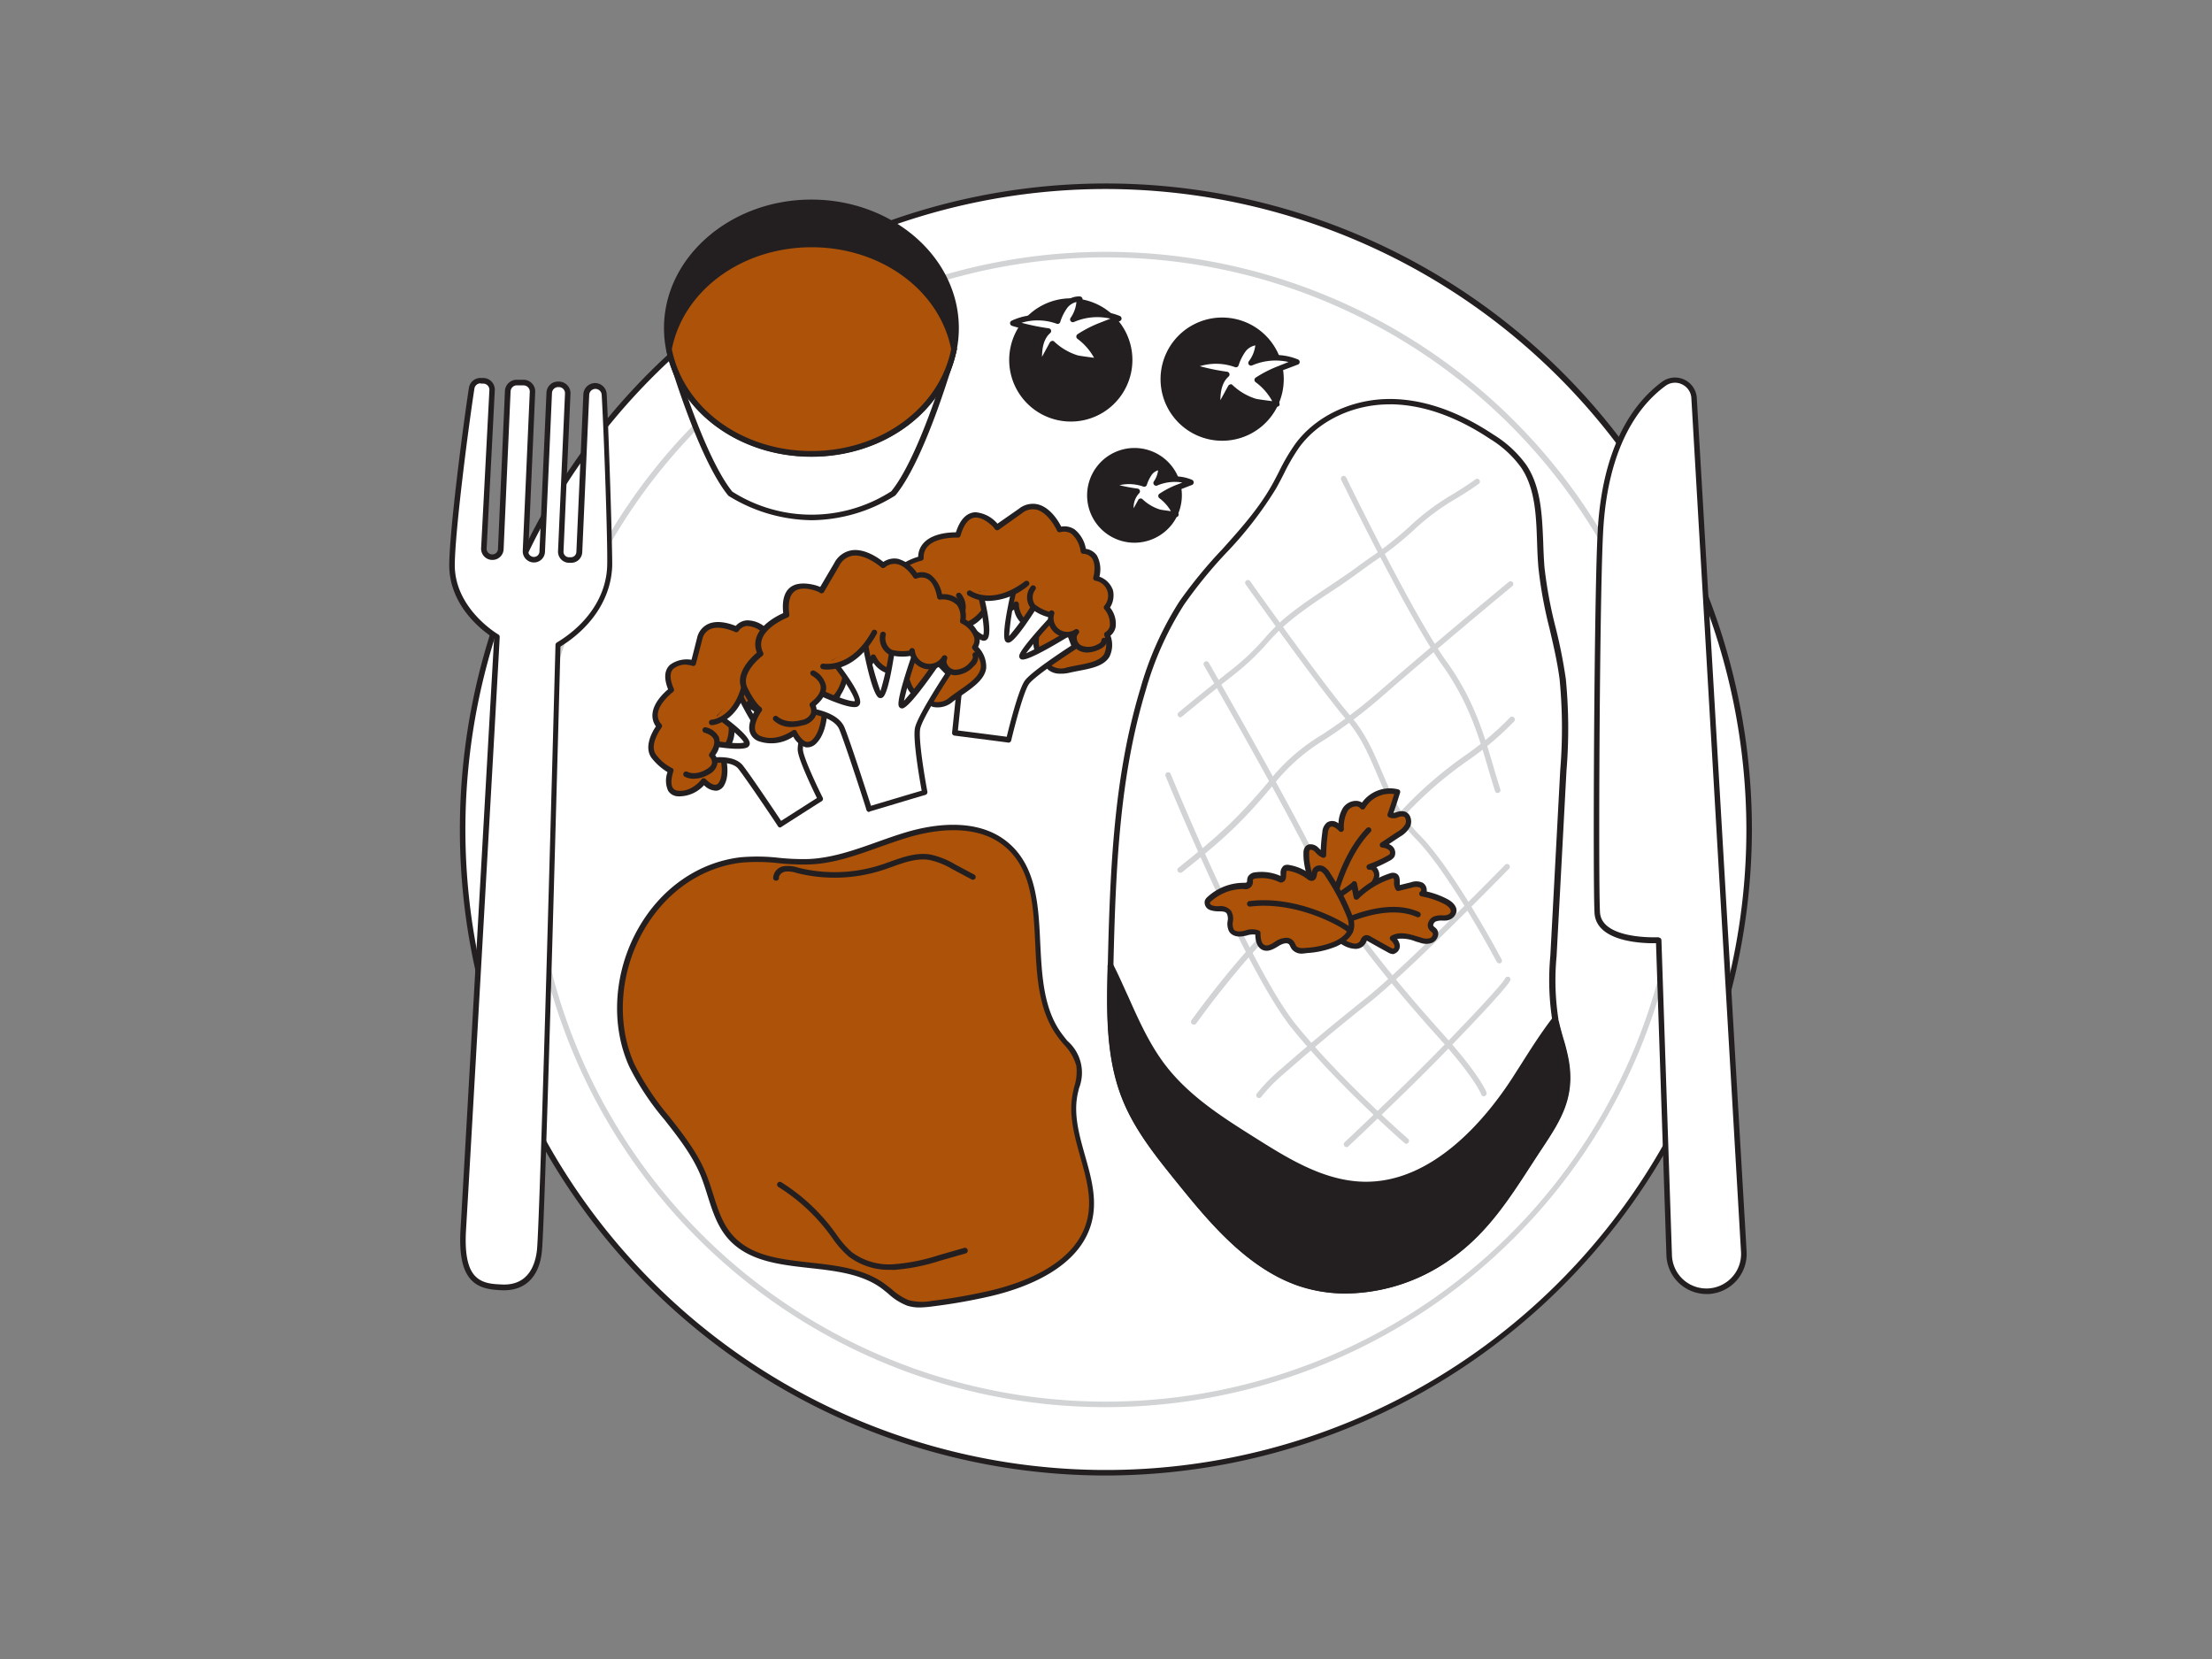 <svg xmlns="http://www.w3.org/2000/svg" viewBox="0 0 400 300" width="235.8" height="176.85" class="illustration styles_illustrationTablet__1DWOa"><rect x="0" y="0" width="400" height="300" fill="#808080" stroke="none"/><g id="_431_meal_flatline" data-name="#431_meal_flatline"><circle cx="199.98" cy="150" r="116.32" fill="#fff"></circle><path d="M200,266.82A116.82,116.82,0,1,1,316.8,150,117,117,0,0,1,200,266.82Zm0-232.64A115.82,115.82,0,1,0,315.8,150,116,116,0,0,0,200,34.18Z" fill="#231f20"></path><path d="M200,254.46A104.46,104.46,0,1,1,304.44,150,104.58,104.58,0,0,1,200,254.46Zm0-207.92A103.46,103.46,0,1,0,303.44,150,103.58,103.58,0,0,0,200,46.54Z" fill="#d1d3d4"></path><path d="M277.48,208.65c-4.68,7.17-8.71,13.91-15.84,18.81-7.81,5.36-17.83,7.59-26.67,4.56-9.06-3.11-15.69-11.07-21.85-18.68-3.8-4.7-7.66-9.5-9.85-15.21-2.74-7.17-2.63-15.13-2.45-22.86,0-.2,0-.41,0-.61.39-16.85,1-33.94,5.88-50a58.85,58.85,0,0,1,7-15.59c4.95-7.44,12.14-13.1,16.58-20.88,1.44-2.53,2.58-5.26,4.29-7.6,3.94-5.38,10.63-8,17.07-7.94s12.66,2.74,18.1,6.36a19.8,19.8,0,0,1,5.83,5.41c3.38,5.17,2.57,12,3.13,18.3.61,6.81,3,13.33,3.84,20.12a91.71,91.71,0,0,1,.12,16.49q-.9,16.78-1.79,33.57a46.37,46.37,0,0,0,.34,11.48c0,.12,0,.25.07.37.51,2.38,1.39,4.65,1.8,7.05C284.34,199.05,281.05,203.18,277.48,208.65Z" fill="#fff"></path><path d="M243.38,233.88a26.6,26.6,0,0,1-8.58-1.39c-9.46-3.25-16.45-11.89-22.07-18.83C209,209,205,204.14,202.8,198.31c-2.84-7.44-2.65-15.74-2.48-23.06v-.6c.42-18.17,1.16-34.48,5.9-50.15a58.83,58.83,0,0,1,7.05-15.73A84.46,84.46,0,0,1,221,99.35c3.18-3.54,6.48-7.21,8.88-11.42.49-.86.95-1.75,1.4-2.63a35.7,35.7,0,0,1,2.93-5c3.76-5.15,10.47-8.25,17.48-8.15,5.92.1,12.1,2.27,18.37,6.44a20.51,20.51,0,0,1,6,5.56c2.62,4,2.79,9,3,13.84.05,1.55.11,3.15.24,4.68a79.36,79.36,0,0,0,2,10.78,91.62,91.62,0,0,1,1.85,9.33,92.68,92.68,0,0,1,.12,16.57l-1.79,33.58a45.74,45.74,0,0,0,.33,11.35c0,.13,0,.24.07.36.22,1,.52,2.09.81,3.09a34.71,34.71,0,0,1,1,4c1.2,6.85-1.57,11-4.78,15.89-.29.43-.59.88-.88,1.33l-1.1,1.69c-4.23,6.53-8.23,12.7-14.88,17.26A33.05,33.05,0,0,1,243.38,233.88Zm7.87-160.76c-6.56,0-12.77,2.95-16.29,7.75a35.4,35.4,0,0,0-2.84,4.89c-.46.89-.92,1.79-1.42,2.66a68.81,68.81,0,0,1-9,11.6,83.19,83.19,0,0,0-7.58,9.31,57.9,57.9,0,0,0-6.92,15.46c-4.71,15.55-5.44,31.79-5.86,49.88v.61c-.17,7.22-.36,15.41,2.42,22.67,2.18,5.68,6,10.46,9.77,15.08,5.53,6.84,12.42,15.36,21.62,18.51,8.21,2.82,18,1.14,26.23-4.49,6.48-4.45,10.43-10.54,14.6-17l1.1-1.7h0l.88-1.33c3.22-4.87,5.76-8.71,4.64-15.17a36.07,36.07,0,0,0-1-3.88c-.3-1-.6-2.08-.83-3.15,0-.13,0-.26-.08-.4a47.18,47.18,0,0,1-.34-11.58l1.79-33.58a92.51,92.51,0,0,0-.11-16.39c-.4-3.11-1.13-6.22-1.83-9.23a79,79,0,0,1-2-10.92c-.14-1.56-.2-3.17-.25-4.73-.16-4.7-.33-9.56-2.8-13.33a19.25,19.25,0,0,0-5.69-5.28c-6.1-4.06-12.1-6.17-17.82-6.27Z" fill="#231f20"></path><path d="M277.48,208.65c-4.68,7.17-8.71,13.91-15.84,18.81-7.81,5.36-17.83,7.59-26.67,4.56-9.06-3.11-15.69-11.07-21.85-18.68-3.8-4.7-7.66-9.5-9.85-15.21-2.74-7.17-2.63-15.13-2.45-22.86,0-.2,0-.41,0-.61,3.16,6.22,5.36,13,9.68,18.51s10.41,9.4,16.34,13.11c6.1,3.83,12.55,7.76,19.68,7.93,11.38.3,20.94-9,27.35-18.91,2.32-3.59,4.66-7.5,7.32-10.94,0,.12,0,.25.07.37.51,2.38,1.39,4.65,1.8,7.05C284.34,199.05,281.05,203.18,277.48,208.65Z" fill="#231f20"></path><path d="M243.38,233.92a26.61,26.61,0,0,1-8.59-1.39c-9.47-3.26-16.47-11.9-22.09-18.85-3.78-4.68-7.69-9.53-9.93-15.36-2.85-7.45-2.66-15.74-2.49-23.07v-.61a.55.55,0,0,1,.42-.51.54.54,0,0,1,.6.29c1,1.93,1.88,4,2.76,5.89,1.92,4.31,3.92,8.77,6.86,12.53,4.36,5.57,10.38,9.34,16.2,13s12.25,7.67,19.41,7.85c12.61.32,22.27-11.56,26.89-18.67l1.65-2.58c1.79-2.83,3.65-5.75,5.69-8.4a.54.54,0,0,1,.56-.19.55.55,0,0,1,.4.43l.06.34c.23,1,.53,2.09.82,3.09a36.91,36.91,0,0,1,1,4c1.2,6.87-1.58,11.06-4.79,15.92l-.88,1.33-1.1,1.69c-4.23,6.53-8.23,12.7-14.89,17.27A33.05,33.05,0,0,1,243.38,233.92Zm-42.06-57c-.14,6.81-.12,14.34,2.45,21.05,2.18,5.68,6,10.46,9.77,15.07,5.53,6.84,12.42,15.36,21.6,18.51,8.21,2.81,18,1.13,26.19-4.49,6.48-4.45,10.43-10.53,14.6-17l1.1-1.69h0l.88-1.34c3.22-4.85,5.75-8.69,4.63-15.13a36,36,0,0,0-1-3.88c-.23-.78-.46-1.57-.66-2.38-1.74,2.36-3.36,4.91-4.94,7.38-.55.88-1.1,1.74-1.65,2.59-4.74,7.3-14.65,19.5-27.82,19.16-7.45-.18-14.38-4.52-19.95-8-5.9-3.7-12-7.52-16.47-13.24-3-3.87-5.05-8.38-7-12.75C202.51,179.48,201.93,178.17,201.32,176.88Z" fill="#231f20"></path><path d="M213.45,129.71a.5.5,0,0,1-.32-.88s4.28-3.57,9.59-7.74a42.26,42.26,0,0,0,5.9-5.6,33.8,33.8,0,0,1,4.25-4.16c2.34-1.88,4.73-3.47,7-5,1.64-1.09,3.33-2.22,5-3.41q1.49-1.1,2.91-2.1a60.88,60.88,0,0,0,7.7-6.15,42.75,42.75,0,0,1,7.44-5.42c1.42-.89,2.76-1.73,3.9-2.58a.51.51,0,0,1,.7.11.5.5,0,0,1-.1.7c-1.18.87-2.54,1.72-4,2.62a41.35,41.35,0,0,0-7.26,5.28,62.19,62.19,0,0,1-7.83,6.25c-.94.67-1.91,1.36-2.9,2.09-1.63,1.21-3.34,2.35-5,3.44-2.3,1.52-4.67,3.1-7,5a33.4,33.4,0,0,0-4.14,4,44,44,0,0,1-6,5.72c-5.3,4.15-9.52,7.68-9.57,7.72A.46.46,0,0,1,213.45,129.71Z" fill="#d1d3d4"></path><path d="M213.41,157.82a.51.51,0,0,1-.39-.19.49.49,0,0,1,.07-.7l.43-.35c5.95-4.78,9.87-8,16.08-15.48a35.07,35.07,0,0,1,9.34-8.17,91,91,0,0,0,10.61-8c10.74-9.34,23.17-19.61,23.29-19.71a.5.5,0,1,1,.64.77c-.13.1-12.54,10.36-23.27,19.69a89.91,89.91,0,0,1-10.72,8.11,34.49,34.49,0,0,0-9.12,8c-6.27,7.62-10.23,10.81-16.22,15.63l-.43.35A.51.51,0,0,1,213.41,157.82Z" fill="#d1d3d4"></path><path d="M215.87,185.28a.52.52,0,0,1-.29-.09.5.5,0,0,1-.12-.7c.1-.14,9.74-13.71,18.92-21.5,3.19-2.71,5.72-4.71,8-6.46a80.26,80.26,0,0,0,11.47-10.38,73.51,73.51,0,0,1,11-9.48,54.38,54.38,0,0,0,8.21-6.93.49.49,0,0,1,.7,0,.51.51,0,0,1,.05.71,56.16,56.16,0,0,1-8.36,7.07,71,71,0,0,0-10.89,9.34A80.68,80.68,0,0,1,243,157.31c-2.22,1.76-4.75,3.74-7.93,6.44-9.07,7.71-18.65,21.18-18.75,21.32A.5.5,0,0,1,215.87,185.28Z" fill="#d1d3d4"></path><path d="M227.67,198.56a.47.47,0,0,1-.3-.1.5.5,0,0,1-.1-.7,31,31,0,0,1,4.28-4.38c2.73-2.38,7.82-6.81,15.42-12.85,7.33-5.82,25-23.94,25.18-24.12a.5.5,0,1,1,.71.7c-.17.18-17.89,18.34-25.27,24.2-7.58,6-12.65,10.45-15.38,12.82a30.34,30.34,0,0,0-4.14,4.23A.51.51,0,0,1,227.67,198.56Z" fill="#d1d3d4"></path><path d="M243.51,207.44a.54.54,0,0,1-.37-.16.5.5,0,0,1,0-.71c.06-.06,6.24-5.85,12.66-12.2,7.08-7,16-16.45,16.37-17.44a.53.53,0,0,1,.65-.29.5.5,0,0,1,.3.62c-.46,1.31-11.16,12.44-16.61,17.82-6.44,6.37-12.63,12.16-12.69,12.22A.51.51,0,0,1,243.51,207.44Z" fill="#d1d3d4"></path><path d="M270.83,143.4a.51.51,0,0,1-.48-.35c-.44-1.38-.85-2.76-1.26-4.16-1.74-5.92-3.54-12-8.4-18.79-6-8.38-18-33.07-18.16-33.32a.5.5,0,0,1,.23-.67.51.51,0,0,1,.67.23c.12.25,12.1,24.87,18.07,33.17,5,6.9,6.78,13.1,8.55,19.09.41,1.4.82,2.78,1.26,4.14a.5.5,0,0,1-.33.63Z" fill="#d1d3d4"></path><path d="M271.1,174.2a.5.5,0,0,1-.44-.27c-.09-.16-8.56-16.12-14.76-22.37-3.45-3.48-5.19-7.56-6.87-11.52-1.49-3.49-2.9-6.79-5.39-9.7-5.41-6.32-18.23-24.45-18.36-24.63a.5.5,0,1,1,.81-.58c.13.18,12.93,18.28,18.31,24.56,2.59,3,4.09,6.55,5.55,10,1.64,3.87,3.35,7.87,6.66,11.21,6.3,6.35,14.58,21.94,14.93,22.6a.5.5,0,0,1-.21.68A.46.46,0,0,1,271.1,174.2Z" fill="#d1d3d4"></path><path d="M268.33,198.26a.5.5,0,0,1-.47-.35s-1.05-2.89-7.71-10.28-18.09-20.76-21.77-29.3c-3.53-8.18-20.5-37.7-20.67-38a.5.5,0,1,1,.87-.5c.17.3,17.17,29.86,20.72,38.1,3.63,8.41,15.09,21.79,21.59,29,6.86,7.62,7.88,10.52,7.92,10.64a.51.51,0,0,1-.32.63A.45.45,0,0,1,268.33,198.26Z" fill="#d1d3d4"></path><path d="M254.32,206.83a.49.49,0,0,1-.32-.12c-.12-.11-12-10.4-20.35-20.72s-22.29-44.22-22.88-45.66a.5.5,0,1,1,.93-.37c.14.35,14.41,35.17,22.72,45.4s20.11,20.49,20.23,20.59a.51.51,0,0,1,0,.71A.52.52,0,0,1,254.32,206.83Z" fill="#d1d3d4"></path><path d="M236.21,154.24a1.4,1.4,0,0,1,.21-.81c.37-.46,1.1-.26,1.54.13s.79.91,1.34,1.08a32.83,32.83,0,0,1,.32-4.09,2,2,0,0,1,.61-1.4c.72-.51,1.65.15,2.27.78a6.53,6.53,0,0,1,.8-3.62c.71-1,2.34-1.4,3.09-.42a5.72,5.72,0,0,1,6.34-2.66c-.42,1.39-.87,2.76-1.36,4.12.75.48,1.75-.4,2.59-.11a1.52,1.52,0,0,1,.6,2,4.27,4.27,0,0,1-1.66,1.63L250,152.84a3,3,0,0,1,1.4.48,1.12,1.12,0,0,1,.36,1.37,1.39,1.39,0,0,1-.61.51,23.66,23.66,0,0,1-3.47,1.6c.79-.13,1.41.86,1.28,1.7a4.07,4.07,0,0,1-1.28,2.09,11.63,11.63,0,0,1-3.93,3.15C239,165.64,236.07,158.14,236.21,154.24Z" fill="#ac5209"></path><path d="M242.24,164.54a4.2,4.2,0,0,1-2.47-.82c-2.81-2-4.16-6.78-4.06-9.49h0a1.8,1.8,0,0,1,.32-1.11,1.2,1.2,0,0,1,.84-.45,2,2,0,0,1,1.42.51l.4.39a.93.93,0,0,0,.14.14,31.76,31.76,0,0,1,.29-3.23,2.42,2.42,0,0,1,.82-1.73,1.72,1.72,0,0,1,2.1.15,5.64,5.64,0,0,1,.85-2.87,2.89,2.89,0,0,1,2.24-1.21,2.06,2.06,0,0,1,1.16.31,6.22,6.22,0,0,1,6.58-2.38.59.59,0,0,1,.3.24.58.58,0,0,1,0,.39c-.37,1.2-.76,2.41-1.18,3.61a4.72,4.72,0,0,0,.56-.13,2.47,2.47,0,0,1,1.53-.09,1.58,1.58,0,0,1,.92.89,2.35,2.35,0,0,1,0,1.82,4.62,4.62,0,0,1-1.84,1.83l-2,1.33a2.1,2.1,0,0,1,.5.29,1.63,1.63,0,0,1,.49,2,2.1,2.1,0,0,1-.8.69q-1.2.66-2.46,1.2a2.18,2.18,0,0,1,.52,1.73,4.57,4.57,0,0,1-1.41,2.36,12.29,12.29,0,0,1-4.11,3.28A4.55,4.55,0,0,1,242.24,164.54ZM237,153.66h0a.2.2,0,0,0-.16.07,1,1,0,0,0-.1.52h0c-.11,2.81,1.36,7.05,3.63,8.64a3.19,3.19,0,0,0,3.19.38,11.6,11.6,0,0,0,3.76-3,3.73,3.73,0,0,0,1.15-1.83,1.2,1.2,0,0,0-.32-1,.49.49,0,0,0-.4-.16.5.5,0,0,1-.25-1,23.83,23.83,0,0,0,3.41-1.56,1.25,1.25,0,0,0,.42-.33.65.65,0,0,0-.24-.72,2.5,2.5,0,0,0-1.17-.39.5.5,0,0,1-.19-.91l2.93-1.94a3.7,3.7,0,0,0,1.48-1.42,1.33,1.33,0,0,0,0-1,.57.57,0,0,0-.33-.35,1.78,1.78,0,0,0-.93.11,2.05,2.05,0,0,1-1.76,0,.5.5,0,0,1-.2-.59c.42-1.18.82-2.38,1.19-3.58a5.25,5.25,0,0,0-5.27,2.54.49.49,0,0,1-.4.24.5.5,0,0,1-.43-.19,1,1,0,0,0-.84-.37,1.91,1.91,0,0,0-1.44.78,6,6,0,0,0-.71,3.34.52.52,0,0,1-.32.46.5.5,0,0,1-.54-.12c-.25-.26-1.13-1.07-1.62-.72a1.67,1.67,0,0,0-.41,1.06,31.86,31.86,0,0,0-.31,4,.51.51,0,0,1-.2.4.53.53,0,0,1-.44.08,3,3,0,0,1-1.19-.85c-.11-.12-.22-.23-.34-.34A1.09,1.09,0,0,0,237,153.66Zm-.8.58h0Z" fill="#231f20"></path><path d="M241.18,163.16l-.11,0a.49.49,0,0,1-.38-.59c.07-.33,1.85-8.14,6.43-12.81a.5.5,0,0,1,.72.7c-4.38,4.46-6.16,12.25-6.17,12.33A.51.51,0,0,1,241.18,163.16Z" fill="#231f20"></path><path d="M244.88,159.88l.47,2.32a15.57,15.57,0,0,1,6.17-3.78,1,1,0,0,1,.67,0c.74.28.18,1.6.67,2.25l2.42-.59a2.43,2.43,0,0,1,1.78,0c.53.31.68,1.28.13,1.54a14.61,14.61,0,0,1,4.28,1.44c.77.4,1.63,1.15,1.37,2a1.63,1.63,0,0,1-1.5,1,6,6,0,0,0-1.85.2,1.17,1.17,0,0,0-.69,1.55c.16.26.46.4.64.64a1.23,1.23,0,0,1-.58,1.68,2.7,2.7,0,0,1-1.9,0c-1.71-.47-3.59-1.28-5.14-.38a2.6,2.6,0,0,1,.81,1.13,1,1,0,0,1-.47,1.19,1.25,1.25,0,0,1-1-.23c-1.2-.65-2.39-1.31-3.58-2a.76.76,0,0,0-.59-.15c-.27.09-.36.44-.5.7-1.67,3-9.79-3.21-5.32-7.66C241.52,162.32,244.92,160.09,244.88,159.88Z" fill="#ac5209"></path><path d="M251.94,172.53a2,2,0,0,1-1-.33c-1.2-.65-2.4-1.32-3.59-2a.83.83,0,0,0-.21-.1s0,.15-.08.23l-.12.23a2.06,2.06,0,0,1-2.11,1c-2-.14-4.34-2.12-5.15-4.3a4.54,4.54,0,0,1,1.15-5c.16-.15.63-.48,1.51-1.1.7-.49,1.85-1.3,2.11-1.54a.47.47,0,0,1,.34-.27.5.5,0,0,1,.59.39l.29,1.44a16,16,0,0,1,5.71-3.27,1.48,1.48,0,0,1,1,0c.72.28.74,1,.75,1.59a4.56,4.56,0,0,0,0,.54l2-.49a2.83,2.83,0,0,1,2.15.08A1.57,1.57,0,0,1,258,161a1.49,1.49,0,0,1,0,.21,15.27,15.27,0,0,1,3.69,1.35c1,.51,2,1.47,1.61,2.59a2.11,2.11,0,0,1-1.93,1.32l-.6,0a3,3,0,0,0-1.1.15.87.87,0,0,0-.47.52.32.32,0,0,0,0,.29,1.64,1.64,0,0,0,.23.23,2.08,2.08,0,0,1,.4.39,1.45,1.45,0,0,1,.2,1.21,1.91,1.91,0,0,1-1,1.21,3.2,3.2,0,0,1-2.26,0l-.77-.22a6.57,6.57,0,0,0-3.37-.46,2.32,2.32,0,0,1,.43.81,1.46,1.46,0,0,1-.78,1.8A1.15,1.15,0,0,1,251.94,172.53Zm-4.81-3.43a1.56,1.56,0,0,1,.71.23c1.18.68,2.37,1.34,3.57,2,.15.08.44.24.59.19s.23-.34.15-.58a2.4,2.4,0,0,0-.68-.92.5.5,0,0,1-.14-.42.52.52,0,0,1,.24-.37c1.51-.87,3.24-.34,4.77.12l.75.22a2.33,2.33,0,0,0,1.56.05.89.89,0,0,0,.43-.55.44.44,0,0,0-.05-.38.89.89,0,0,0-.22-.21,2,2,0,0,1-.43-.47,1.31,1.31,0,0,1-.12-1.13,1.89,1.89,0,0,1,1-1.14,4,4,0,0,1,1.46-.22l.53,0c.42,0,.95-.22,1.07-.6.17-.58-.62-1.17-1.12-1.43a14.55,14.55,0,0,0-4.14-1.39.51.51,0,0,1-.41-.42.5.5,0,0,1,.28-.52s.06-.12.07-.16a.62.62,0,0,0-.23-.49,2,2,0,0,0-1.41,0l-2.42.59a.48.48,0,0,1-.51-.18,2.38,2.38,0,0,1-.35-1.41c0-.27,0-.64-.11-.67s-.27,0-.34.06a15,15,0,0,0-6,3.66.52.52,0,0,1-.49.12.5.5,0,0,1-.35-.38l-.3-1.46c-.37.27-.9.65-1.66,1.18-.56.39-1.26.88-1.37,1a3.51,3.51,0,0,0-.92,3.94,6,6,0,0,0,4.29,3.66,1.1,1.1,0,0,0,1.16-.53c0-.05.05-.11.08-.17a1.25,1.25,0,0,1,.71-.76A.72.72,0,0,1,247.13,169.1Z" fill="#231f20"></path><path d="M242.21,167.56a.5.5,0,0,1-.23-.94c.34-.19,8.54-4.46,14.64-1.7a.51.51,0,0,1,.25.67.49.49,0,0,1-.66.24c-5.66-2.56-13.68,1.63-13.76,1.67A.53.53,0,0,1,242.21,167.56Z" fill="#231f20"></path><path d="M240.12,158.23a2.85,2.85,0,0,0-1-1.09,1,1,0,0,0-1.29.36c-.21.45-.09,1.18-.56,1.27a.82.82,0,0,1-.55-.23A8.34,8.34,0,0,0,233,157a.86.86,0,0,0-.61.06c-.65.4,0,1.9-.74,2a7.91,7.91,0,0,0-4.58-.77,1.18,1.18,0,0,0-1,.53c-.15.32,0,.73-.22,1s-.67.35-1.06.35a9.19,9.19,0,0,0-6.14,2.42,1.15,1.15,0,0,0-.34.45,1,1,0,0,0,.68,1.11c1.07.4,2.53-.16,3.21.79s-.15,2.33.44,3.28a2.11,2.11,0,0,0,2.31.57,3.73,3.73,0,0,1,2.48-.11c0,1,.13,2.17,1,2.6s1.77-.19,2.57-.69,1.94-.83,2.52-.09c.19.25.27.56.45.82.48.68,1.44.65,2.24.56a16.21,16.21,0,0,0,5.29-1.18c2.28-1.09,3.46-2.57,2.58-4.93A40.9,40.9,0,0,0,240.12,158.23Z" fill="#ac5209"></path><path d="M235.53,172.44a2.26,2.26,0,0,1-1.95-.83,3.42,3.42,0,0,1-.26-.46,1.69,1.69,0,0,0-.18-.33c-.39-.51-1.35-.11-1.86.21-.87.54-2,1.24-3.05.71S227,169.84,227,169a3.6,3.6,0,0,0-1.55.17l-.33.07c-1.31.3-2.35,0-2.85-.79a3.07,3.07,0,0,1-.27-1.92,2.15,2.15,0,0,0-.15-1.33c-.26-.36-.72-.39-1.45-.4a4.63,4.63,0,0,1-1.52-.22,1.44,1.44,0,0,1-1-1.74,1.6,1.6,0,0,1,.47-.64,9.68,9.68,0,0,1,6.48-2.56c.19,0,.56,0,.63-.12a.73.73,0,0,0,.06-.31,1.7,1.7,0,0,1,.14-.66,1.65,1.65,0,0,1,1.36-.81,8.48,8.48,0,0,1,4.55.66v-.38a1.69,1.69,0,0,1,.57-1.48,1.41,1.41,0,0,1,1-.12,8.77,8.77,0,0,1,3.87,1.68l.12.09c0-.08,0-.2.06-.28a2.38,2.38,0,0,1,.17-.66,1.27,1.27,0,0,1,.74-.66,1.59,1.59,0,0,1,1.23.06,3.26,3.26,0,0,1,1.23,1.27h0a40.45,40.45,0,0,1,4,7.65c.9,2.4,0,4.22-2.84,5.55a16.78,16.78,0,0,1-5.44,1.23A7,7,0,0,1,235.53,172.44Zm-2.93-2.86a1.6,1.6,0,0,1,1.33.63,2.32,2.32,0,0,1,.3.52c.05.1.1.21.16.31.33.45,1.09.44,1.79.36a15.75,15.75,0,0,0,5.12-1.15c2.32-1.09,3-2.42,2.33-4.29a39.32,39.32,0,0,0-3.93-7.46h0a2.39,2.39,0,0,0-.83-.91.63.63,0,0,0-.45,0,.3.3,0,0,0-.17.14,2.46,2.46,0,0,0-.1.41c-.06.38-.17,1-.82,1.14a1.2,1.2,0,0,1-.94-.32,7.87,7.87,0,0,0-3.44-1.5c-.2,0-.25,0-.27,0s-.09.48-.1.66c0,.49,0,1.31-.82,1.45a.57.57,0,0,1-.31,0,7.4,7.4,0,0,0-4.29-.72c-.33,0-.53.13-.59.24a1.19,1.19,0,0,0,0,.32,1.33,1.33,0,0,1-1.68,1.35h0A8.71,8.71,0,0,0,219,163a.78.78,0,0,0-.21.25c-.05.13.15.38.39.47a3.66,3.66,0,0,0,1.19.15,2.48,2.48,0,0,1,2.24.82,2.85,2.85,0,0,1,.33,2,2.41,2.41,0,0,0,.13,1.32c.38.6,1.46.41,1.78.34l.31-.08a3.61,3.61,0,0,1,2.51,0,.5.5,0,0,1,.27.45c0,.77.08,1.84.7,2.15s1.33-.2,2-.63A3.74,3.74,0,0,1,232.6,169.58Z" fill="#231f20"></path><path d="M244.18,168.88a.36.36,0,0,1-.14,0,.5.5,0,0,1-.32-.28c-.84-.87-9.11-5.72-17.65-4.66a.5.5,0,0,1-.13-1c9-1.13,17.8,4.12,18.57,5a.56.56,0,0,1,.15.56A.49.49,0,0,1,244.18,168.88Z" fill="#231f20"></path><path d="M133.93,155.53c4.09-.5,8.23.5,12.35.32,6.2-.26,11.94-3.14,17.89-4.9s13-2.21,17.77,1.74c9.46,7.81,2.39,24.66,9.69,34.52,1.3,1.76,3.07,3.32,3.47,5.46.35,1.85-.4,3.69-.72,5.54-1.28,7.38,4.27,14.73,2.77,22.06-1.62,7.93-10.47,11.93-18.36,13.72a101.05,101.05,0,0,1-10.22,1.77,10.1,10.1,0,0,1-4.38-.14c-1.75-.58-3.06-2-4.56-3.09-8.07-5.83-21.41-1.46-27.77-9.11-2.57-3.09-3.15-7.33-4.68-11-3-7.27-9.64-12.51-12.9-19.67C107.55,177.89,117,157.61,133.93,155.53Z" fill="#ac5209"></path><path d="M166.35,236.43a7.32,7.32,0,0,1-2.32-.33,10.78,10.78,0,0,1-3.43-2.18c-.42-.34-.83-.68-1.26-1-3.58-2.59-8.36-3.12-13-3.63-5.56-.62-11.31-1.26-14.9-5.56-1.8-2.18-2.66-4.89-3.49-7.52-.38-1.22-.78-2.48-1.26-3.66-1.53-3.69-4.07-6.94-6.54-10.08a48.07,48.07,0,0,1-6.35-9.57c-3.43-7.53-2.84-17.06,1.54-24.87,4.1-7.32,10.84-12.06,18.5-13a34.28,34.28,0,0,1,7,.09,41.94,41.94,0,0,0,5.37.22c4.27-.18,8.42-1.66,12.43-3.09,1.74-.62,3.54-1.26,5.33-1.79,4.41-1.3,12.63-2.8,18.24,1.83,5.24,4.33,5.58,11.4,5.9,18.24.29,5.86.58,11.92,3.88,16.38.32.44.67.86,1,1.29a7.62,7.62,0,0,1,2.14,8.56c-.13.51-.25,1-.34,1.53-.61,3.52.42,7.15,1.41,10.66,1.06,3.72,2.15,7.57,1.36,11.41-1.83,9-12.53,12.69-18.73,14.1a102.77,102.77,0,0,1-10.28,1.79A19.76,19.76,0,0,1,166.35,236.43ZM134,156c-7.34.9-13.8,5.46-17.75,12.5-4.22,7.53-4.8,16.72-1.5,24a48.16,48.16,0,0,0,6.23,9.37c2.51,3.19,5.1,6.49,6.67,10.31.5,1.22.91,2.5,1.3,3.74.83,2.65,1.62,5.16,3.3,7.18,3.33,4,8.63,4.58,14.24,5.21,4.74.52,9.65,1.07,13.44,3.81.45.33.88.68,1.31,1a10.15,10.15,0,0,0,3.12,2,9.65,9.65,0,0,0,4.16.12,103,103,0,0,0,10.17-1.77c6-1.36,16.26-4.89,18-13.33.74-3.6-.27-7.16-1.34-10.94-1-3.62-2.08-7.36-1.43-11.1.09-.53.22-1.06.34-1.59a9,9,0,0,0,.38-3.77,9.1,9.1,0,0,0-2.31-3.92c-.37-.44-.73-.88-1.07-1.34-3.48-4.7-3.78-10.91-4.06-16.93-.34-6.92-.65-13.46-5.55-17.51-5.25-4.33-13.1-2.89-17.31-1.64-1.77.52-3.55,1.16-5.28,1.77-4.09,1.46-8.31,3-12.72,3.15a43.61,43.61,0,0,1-5.5-.22A33.09,33.09,0,0,0,134,156Zm-.06-.5h0Z" fill="#231f20"></path><path d="M161.08,229.62a12,12,0,0,1-7.65-2.43,17.77,17.77,0,0,1-3-3.44l-.67-.9a33.58,33.58,0,0,0-9-8.21.5.5,0,0,1,.53-.85,34.78,34.78,0,0,1,9.24,8.45c.22.31.45.61.68.92a17,17,0,0,0,2.82,3.26,11.24,11.24,0,0,0,7.59,2.19,34.78,34.78,0,0,0,8.14-1.63l4.59-1.32a.5.5,0,1,1,.27,1l-4.59,1.31a35.5,35.5,0,0,1-8.37,1.67Z" fill="#231f20"></path><path d="M140.31,159.25a.5.5,0,0,1-.5-.48,2.27,2.27,0,0,1,2-2.14,5.82,5.82,0,0,1,2.46.25l.19.05a27.14,27.14,0,0,0,14.79-.52c.56-.18,1.13-.39,1.7-.59,2.32-.83,4.72-1.69,7.21-1.31a14.75,14.75,0,0,1,4.54,1.79l3.47,1.85a.5.5,0,0,1,.21.67.51.51,0,0,1-.68.21l-3.47-1.85A13.76,13.76,0,0,0,168,155.5c-2.23-.35-4.51.47-6.71,1.26-.58.21-1.16.42-1.73.6a28.11,28.11,0,0,1-15.35.54l-.19-.05a5,5,0,0,0-2-.24c-.58.1-1.18.58-1.16,1.12a.5.5,0,0,1-.48.52Z" fill="#231f20"></path><path d="M125.39,119.86c-.39-.21-6.56-.92-4,4.91,0,0-4.77,3.55-2.16,6.56,0,0-2.7,3.54-.84,5.63s2.93,2.38,2.93,2.38-1.47,3.88,1.3,4.16,4.65-2.25,4.65-2.25,2.18,2.46,3.29.37-.08-5.69-.08-5.69,2-1,1.81-4.52c0,0,2.66-.27,3.19-4.15,0,0,2.36,2.86,4.88.23,0,0,1.8,4.46,3.72,3,0,0,2,2.59,4.29-.43s5.49-5.59,1.2-8.37c0,0,.92-2.28-2.8-3.25,0,0-.22-3.86-4.25-2.49,0,0-1.66-3.82-4.26-2,0,0-3.09-2.89-5.09-.2,0,0-5.49-2.69-6.64,1.71Z" fill="#ac5209"></path><path d="M123.05,144a4,4,0,0,1-.48,0,2.19,2.19,0,0,1-1.75-1,4.48,4.48,0,0,1-.11-3.38,10.57,10.57,0,0,1-2.69-2.32c-1.78-2-.07-5,.59-5.94A3.35,3.35,0,0,1,118,129c.21-2,2.06-3.72,2.81-4.35-.79-2-.67-3.48.35-4.43a5.14,5.14,0,0,1,3.89-.91l1-3.94a3.6,3.6,0,0,1,2-2.53c1.8-.83,4.13,0,5,.34a2.91,2.91,0,0,1,2-1,5,5,0,0,1,3.3,1.21,2.6,2.6,0,0,1,2-.27,4.65,4.65,0,0,1,2.46,2.3,3.52,3.52,0,0,1,3,.3,3.66,3.66,0,0,1,1.42,2.4A4.15,4.15,0,0,1,149.9,120a2.5,2.5,0,0,1,.23,1.53,4.22,4.22,0,0,1,2,2.71c.27,1.69-1,3.25-2.35,4.9-.34.42-.69.84-1,1.28a3.51,3.51,0,0,1-2.7,1.66,3.15,3.15,0,0,1-2.08-.89,1.74,1.74,0,0,1-1.17.08c-1.21-.34-2.17-2-2.63-2.91a3.28,3.28,0,0,1-2.21.78,3.94,3.94,0,0,1-2.18-.86,4.54,4.54,0,0,1-3,3.56,5.29,5.29,0,0,1-1.74,4.33c.28,1,.94,3.85-.06,5.72a1.88,1.88,0,0,1-1.43,1.1,3.14,3.14,0,0,1-2.27-1A6.08,6.08,0,0,1,123.05,144Zm1.15-23.81a3.51,3.51,0,0,0-2.48.79c-.65.7-.6,1.9.12,3.56a.49.49,0,0,1-.15.6s-2.51,1.9-2.73,3.91a2.44,2.44,0,0,0,.65,1.92.51.51,0,0,1,0,.63s-2.43,3.25-.86,5a7.89,7.89,0,0,0,2.7,2.25.5.5,0,0,1,.32.65c-.2.54-.62,2.13-.12,2.95a1.25,1.25,0,0,0,1,.54c2.45.24,4.18-2,4.2-2.06a.48.48,0,0,1,.38-.2.51.51,0,0,1,.4.17c.26.29,1.15,1.11,1.8,1,.1,0,.39-.05.67-.57,1-1.89-.1-5.27-.12-5.3a.51.51,0,0,1,.25-.6c.06,0,1.67-1,1.54-4.06a.5.5,0,0,1,.45-.52c.09,0,2.28-.31,2.75-3.72a.48.48,0,0,1,.35-.41.51.51,0,0,1,.53.16A3.39,3.39,0,0,0,138,128.1a2.63,2.63,0,0,0,2-1,.49.49,0,0,1,.82.16c.42,1,1.4,2.73,2.27,3a.73.73,0,0,0,.69-.16.49.49,0,0,1,.69.1,2.38,2.38,0,0,0,1.58.83h0a2.6,2.6,0,0,0,1.9-1.26c.34-.45.69-.89,1-1.31,1.21-1.48,2.34-2.87,2.15-4.12a3.58,3.58,0,0,0-1.87-2.22.51.51,0,0,1-.19-.61,1.44,1.44,0,0,0-.1-1.12,3.48,3.48,0,0,0-2.35-1.45.52.52,0,0,1-.38-.46,2.33,2.33,0,0,0-3.58-2,.5.5,0,0,1-.62-.28s-.8-1.8-2-2.14a1.7,1.7,0,0,0-1.5.34.48.48,0,0,1-.62,0,4.45,4.45,0,0,0-2.84-1.21,2.08,2.08,0,0,0-1.5.94.51.51,0,0,1-.62.15s-2.75-1.32-4.53-.49a2.59,2.59,0,0,0-1.41,1.87l-1.15,4.4a.5.5,0,0,1-.69.33A4.09,4.09,0,0,0,124.2,120.22Z" fill="#231f20"></path><path d="M127.12,137.75s5.11-1.21,6.81,1,7.16,10.39,7.16,10.39,6.27-4,7.27-4.64c0,0-3.52-7-3.63-8.88s2.18-9.11,2.18-9.11l-2-1.17s-2.92,8.65-3.44,7.59-.07-8.2-.07-8.2l-3.58,0s1.08,7.63.29,7.73-4.16-6.51-4.16-6.51l-3.79,3.72s6.14,4.44,4.75,5.06-7.19-.49-7.19-.49Z" fill="#fff"></path><path d="M141.09,149.64a.51.51,0,0,1-.42-.23c0-.08-5.46-8.2-7.13-10.36-1.24-1.59-5-1.12-6.31-.81a.49.49,0,0,1-.45-.12.52.52,0,0,1-.16-.44l.55-3.55a.5.5,0,0,1,.21-.33.52.52,0,0,1,.38-.09c2.1.4,5.69.89,6.77.57-.3-.72-2.59-2.71-4.71-4.24a.49.49,0,0,1-.06-.76l3.79-3.73a.52.52,0,0,1,.43-.14.5.5,0,0,1,.36.27,44.82,44.82,0,0,0,3.49,6,43,43,0,0,0-.56-6.88.51.51,0,0,1,.12-.4.46.46,0,0,1,.38-.17l3.59,0a.48.48,0,0,1,.36.16.51.51,0,0,1,.13.37,62.88,62.88,0,0,0-.11,7.2,63.29,63.29,0,0,0,2.64-6.78.54.54,0,0,1,.3-.31.5.5,0,0,1,.43,0l2,1.16a.5.5,0,0,1,.23.59c-.63,2-2.24,7.48-2.15,8.93s2.61,6.76,3.58,8.69a.49.49,0,0,1-.19.65c-1,.61-7.2,4.59-7.26,4.63A.56.56,0,0,1,141.09,149.64Zm-11-12.72c1.57,0,3.32.31,4.26,1.52,1.5,1.93,5.77,8.31,6.9,10,1.28-.81,5.08-3.25,6.48-4.13-.8-1.63-3.38-7-3.48-8.67s1.57-7.27,2.08-8.91l-1.17-.67c-2.53,7.38-3.23,7.43-3.57,7.45a.64.64,0,0,1-.6-.37c-.48-1-.25-6-.15-7.92l-2.48,0c.37,2.69.8,6.71.22,7.46a.69.69,0,0,1-.44.27c-.34,0-1.1.14-4.36-6.18l-2.88,2.84c2,1.47,4.8,3.76,4.68,4.9a.82.82,0,0,1-.49.67c-1.28.57-5.36-.07-7-.36l-.36,2.34A14.05,14.05,0,0,1,130.07,136.92Z" fill="#231f20"></path><path d="M134.64,123.69c-1.53,6.6-5.94,6.95-5.94,6.95" fill="#ac5209"></path><path d="M128.7,131.14a.5.5,0,0,1,0-1c.16,0,4.07-.43,5.5-6.57a.49.49,0,0,1,.6-.37.5.5,0,0,1,.37.6c-1.6,6.88-6.2,7.32-6.39,7.34Z" fill="#231f20"></path><path d="M127.57,132s3.89.74,1.18,4.53c0,0,1.63,1.56-.74,3s-3.95.47-3.95.47" fill="#ac5209"></path><path d="M125.46,140.82a3.41,3.41,0,0,1-1.66-.38.5.5,0,0,1,.52-.86c.05,0,1.37.76,3.43-.47.44-.26,1-.68,1-1.2a1.38,1.38,0,0,0-.39-1,.5.5,0,0,1-.06-.65c.53-.74,1.09-1.79.77-2.59s-1.62-1.16-1.64-1.16a.51.51,0,0,1-.39-.59.5.5,0,0,1,.58-.4A3.42,3.42,0,0,1,130,133.3a3.54,3.54,0,0,1-.67,3.24,2.19,2.19,0,0,1,.41,1.47,2.71,2.71,0,0,1-1.51,2A5.47,5.47,0,0,1,125.46,140.82Z" fill="#231f20"></path><path d="M135.92,123.63a2.38,2.38,0,0,0,1.83,2.24c.38,0,3.27-.35,3-1.09a2.6,2.6,0,0,0,4.93-.28c-.16,1,1,1.82,2,1.65a3.3,3.3,0,0,0,2.19-1.91,1.37,1.37,0,0,0,.08-1.44" fill="#ac5209"></path><path d="M143.15,126.92a3.2,3.2,0,0,1-2.47-1.22,7.49,7.49,0,0,1-3,.67,2.87,2.87,0,0,1-2.27-2.69.49.49,0,0,1,.45-.54.5.5,0,0,1,.55.44c.08.8.59,1.71,1.39,1.8a7,7,0,0,0,2.42-.56.49.49,0,0,1,.31-.5.5.5,0,0,1,.65.28h0a2.21,2.21,0,0,0,2.07,1.32,2.18,2.18,0,0,0,1.9-1.55.52.52,0,0,1,.59-.36.51.51,0,0,1,.39.57.82.82,0,0,0,.27.69,1.38,1.38,0,0,0,1.14.39,2.93,2.93,0,0,0,1.82-1.65c.21-.41.26-.75.14-.91a.5.5,0,1,1,.79-.61,1.81,1.81,0,0,1,0,2,3.87,3.87,0,0,1-2.55,2.17,2.39,2.39,0,0,1-2-.65l-.19-.21a3.16,3.16,0,0,1-2.21,1.14Z" fill="#231f20"></path><path d="M180.33,95.39c-.19-.47-5.08-5.61-7.1,1.37,0,0-6.78-.37-6.69,4.17,0,0-5,1.13-4.85,4.32s.82,4.24.82,4.24-4.13,2.32-1.91,4.59,5.73,1.43,5.73,1.43.1,3.75,2.61,2.73,4.09-5,4.09-5,2.47.54,4.9-2.63c0,0,2.52,1.7,5.83-1.3,0,0,0,4.23,4.11,3.76,0,0-1.69,5.23,1,5.38,0,0-.12,3.74,4.08,2.75s8.9-.87,7.17-6.45c0,0,2.48-1.33-.07-4.89,0,0,2.63-3.55-1.9-5.29,0,0,1.34-4.57-2.27-4.89,0,0-.59-4.78-4.3-3.89,0,0-2.86-6.38-7.08-3.36Z" fill="#ac5209"></path><path d="M191.69,121.82a3.24,3.24,0,0,1-2.11-.68,3.53,3.53,0,0,1-1.15-2.31,1.92,1.92,0,0,1-1.09-.76c-.82-1.2-.43-3.38-.14-4.51a3.74,3.74,0,0,1-2.55-.92,4.37,4.37,0,0,1-1.28-2.41c-2.47,1.84-4.47,1.32-5.31,1-1.93,2.33-3.88,2.57-4.71,2.54-.47,1-2,4.06-4.22,5a2,2,0,0,1-2-.08,3.62,3.62,0,0,1-1.26-2.53,6.65,6.65,0,0,1-5.63-1.66,2.42,2.42,0,0,1-.78-2.1c.2-1.4,1.67-2.54,2.4-3a11.89,11.89,0,0,1-.68-4c-.11-3,3.63-4.37,4.86-4.72A3.73,3.73,0,0,1,167.21,98c1.65-1.6,4.56-1.74,5.65-1.74.75-2.33,1.93-3.55,3.51-3.63a5.82,5.82,0,0,1,4,2.07L184.25,92a4,4,0,0,1,3.52-.77c2.18.59,3.64,3,4.13,4a3.3,3.3,0,0,1,2.46.53,5.74,5.74,0,0,1,2,3.49,2.88,2.88,0,0,1,2,1.21,5.29,5.29,0,0,1,.45,3.82,4,4,0,0,1,2.45,2.45,4.13,4.13,0,0,1-.53,3.13,4.63,4.63,0,0,1,1,3.59,2.72,2.72,0,0,1-.92,1.5,4.82,4.82,0,0,1-.2,3.84c-1,1.64-3.23,2.08-5.6,2.53-.61.12-1.23.24-1.83.38A6.2,6.2,0,0,1,191.69,121.82Zm-3.82-9.3a.51.51,0,0,1,.39.19.49.49,0,0,1,.08.47c-.28.86-.85,3.33-.17,4.32a.91.91,0,0,0,.77.4.49.49,0,0,1,.47.51,2.73,2.73,0,0,0,.81,2,3.07,3.07,0,0,0,2.66.3c.62-.15,1.25-.27,1.87-.39,2.15-.41,4.17-.8,4.93-2.07a4.19,4.19,0,0,0,0-3.37.51.51,0,0,1,.24-.59,1.73,1.73,0,0,0,.77-1.1,4.1,4.1,0,0,0-1-3.05.51.51,0,0,1,0-.59A2.75,2.75,0,0,0,198,105a.49.49,0,0,1-.3-.6s.62-2.2-.22-3.42a2,2,0,0,0-1.61-.83.5.5,0,0,1-.46-.43,5.17,5.17,0,0,0-1.63-3.18,2.48,2.48,0,0,0-2.06-.3.49.49,0,0,1-.57-.28s-1.46-3.19-3.66-3.78a3.08,3.08,0,0,0-2.67.62l-4.21,3a.51.51,0,0,1-.75-.2c-.2-.34-2-2.16-3.6-2-1.11.14-2,1.24-2.56,3.26a.49.49,0,0,1-.51.36s-3.61-.17-5.3,1.46a2.83,2.83,0,0,0-.86,2.2.49.49,0,0,1-.39.5s-4.55,1.08-4.46,3.82c.1,2.94.73,4,.74,4a.51.51,0,0,1,.06.4.46.46,0,0,1-.23.31c-.59.33-2.14,1.43-2.3,2.55a1.47,1.47,0,0,0,.5,1.26c2,2,5.22,1.3,5.25,1.29a.52.52,0,0,1,.42.09.48.48,0,0,1,.2.38c0,.49.2,1.86.85,2.29a1.09,1.09,0,0,0,1.07,0c2.28-.92,3.8-4.72,3.82-4.76a.48.48,0,0,1,.57-.3c.08,0,2.21.39,4.39-2.46a.5.5,0,0,1,.68-.11c.08.06,2.26,1.43,5.21-1.25a.49.49,0,0,1,.54-.09.51.51,0,0,1,.3.46,4,4,0,0,0,1.06,2.64,3.05,3.05,0,0,0,2.49.63Z" fill="#231f20"></path><path d="M168.75,112.33s5.37,2.68,5.25,5.86-1.33,14.34-1.33,14.34,8.43,1.07,9.76,1.26c0,0,2-8.73,3.31-10.44s8.58-6.4,8.58-6.4l-.94-2.52s-8.89,5.44-8.56,4.14,5.93-7.23,5.93-7.23l-3.11-2.67s-4.63,7.49-5.4,7,1.12-8.75,1.12-8.75l-6,.5s2.13,8.37.46,7.91-5.95-5.69-5.95-5.69Z" fill="#fff"></path><path d="M182.43,134.29h-.07c-1.31-.19-9.67-1.25-9.76-1.27a.49.49,0,0,1-.43-.55c0-.11,1.21-11.18,1.33-14.3.1-2.82-4.92-5.36-5-5.39a.49.49,0,0,1-.27-.38.51.51,0,0,1,.16-.44l3.08-2.71a.5.5,0,0,1,.37-.12.48.48,0,0,1,.35.18c1.58,1.93,4.45,5.07,5.61,5.5.3-.68-.14-3.91-1-7.28a.5.5,0,0,1,.45-.62l6-.5a.52.52,0,0,1,.42.17.54.54,0,0,1,.11.44,45.94,45.94,0,0,0-1.3,8,47.69,47.69,0,0,0,4.67-6.57.47.47,0,0,1,.35-.23.52.52,0,0,1,.4.11l3.11,2.67a.51.51,0,0,1,.17.35.5.5,0,0,1-.13.37,67.11,67.11,0,0,0-5.51,6.43,68.15,68.15,0,0,0,7.51-4.1.48.48,0,0,1,.42-.05.51.51,0,0,1,.31.3l.94,2.52a.51.51,0,0,1-.2.6c-2,1.28-7.46,4.92-8.44,6.26s-2.67,7.86-3.23,10.26A.51.51,0,0,1,182.43,134.29Zm-9.21-2.2c1.64.21,7,.89,8.83,1.14.44-1.83,2.14-8.62,3.29-10.18s6.89-5.34,8.37-6.3l-.59-1.58c-7.63,4.64-8.28,4.17-8.56,4a.64.64,0,0,1-.23-.69c.31-1.23,4.26-5.53,5.7-7.07l-2.27-1.95c-1.43,2.28-4.19,6.49-5.27,6.73a.63.63,0,0,1-.52-.08c-.28-.18-1-.66.75-8.61l-4.78.39c.58,2.38,1.5,6.81.55,7.73a.84.84,0,0,1-.84.21c-1.55-.43-4.78-4.16-5.87-5.46l-2.16,1.9c1.48.86,5,3.18,4.88,6S173.45,129.88,173.22,132.09Z" fill="#231f20"></path><path d="M185.64,105.51c-6.18,4.66-10.3,1.74-10.3,1.74" fill="#ac5209"></path><path d="M178.81,108.67a6.82,6.82,0,0,1-3.76-1,.51.51,0,0,1-.11-.7.5.5,0,0,1,.69-.11c.16.11,3.92,2.63,9.71-1.74a.5.5,0,1,1,.6.8A11.87,11.87,0,0,1,178.81,108.67Z" fill="#231f20"></path><path d="M173.34,107.64s2.86,3.5-2.29,4.84c0,0,.29,2.56-2.82,2.07s-3.81-2.48-3.81-2.48" fill="#ac5209"></path><path d="M169,115.11a4.89,4.89,0,0,1-.83-.07c-3.37-.54-4.17-2.71-4.2-2.8a.5.5,0,1,1,.94-.33c0,.06.67,1.71,3.42,2.14a2.11,2.11,0,0,0,1.84-.31,1.62,1.62,0,0,0,.4-1.21.51.51,0,0,1,.38-.53c1.48-.39,2.36-1,2.62-1.76A2.82,2.82,0,0,0,173,108a.5.5,0,0,1,.78-.63,3.78,3.78,0,0,1,.77,3.22c-.34,1-1.33,1.82-2.95,2.31a2.42,2.42,0,0,1-.7,1.6A2.63,2.63,0,0,1,169,115.11Z" fill="#231f20"></path><path d="M186.79,106.4a2.72,2.72,0,0,0,0,3.3c.3.32,3.12,2.08,3.4,1.22a3,3,0,0,0,4.52,3.36,1.9,1.9,0,0,0,.54,2.89,3.78,3.78,0,0,0,3.31-.07c.54-.23,1.11-.62,1.13-1.21" fill="#ac5209"></path><path d="M196.63,118a3.29,3.29,0,0,1-1.66-.43,2.64,2.64,0,0,1-1.25-2,2.67,2.67,0,0,1,0-.4,3.44,3.44,0,0,1-4.19-3.58,8.25,8.25,0,0,1-3.13-1.6,3.18,3.18,0,0,1,0-3.92.5.5,0,0,1,.69-.14.51.51,0,0,1,.14.7,2.24,2.24,0,0,0-.09,2.67,7.41,7.41,0,0,0,2.6,1.31h0a.5.5,0,0,1,.9.42h0a2.47,2.47,0,0,0,3.76,2.79.5.5,0,0,1,.61.78,1,1,0,0,0-.29.87,1.64,1.64,0,0,0,.75,1.22,3.28,3.28,0,0,0,2.86-.1c.25-.1.82-.39.83-.76a.5.5,0,1,1,1,0c0,.68-.53,1.26-1.43,1.65A5.57,5.57,0,0,1,196.63,118Zm-6.94-7.27h0Z" fill="#231f20"></path><path d="M148.56,106.79c-.39-.37-7.37-3.27-6.33,4.42,0,0-6.77,2.56-4.71,7,0,0-4.35,3.25-2.86,6.31s2.63,3.77,2.63,3.77-3,4.06.13,5.31,6.2-1.09,6.2-1.09,1.72,3.62,3.73,1.54,1.81-6.69,1.81-6.69,2.64-.55,3.63-4.7c0,0,3.2.57,5.12-3.79,0,0,1.81,4.14,5.64,1.9,0,0,.62,5.83,3.35,4.79,0,0,1.5,3.7,5.17.92s8.3-4.71,4.2-9.4c0,0,1.84-2.37-2.19-4.74,0,0,1-4.6-4.14-4.34,0,0-.67-5-4.33-3.78,0,0-2.65-4.41-5.89-1.94,0,0-5.54-5-8.35-.21Z" fill="#ac5209"></path><path d="M146.06,135.15l-.3,0a3.85,3.85,0,0,1-2.31-1.94,7.12,7.12,0,0,1-6.22.84,2.58,2.58,0,0,1-1.65-1.7c-.41-1.45.55-3.21,1-4a12.76,12.76,0,0,1-2.41-3.65c-1.42-2.92,1.68-5.83,2.7-6.69a3.94,3.94,0,0,1,0-3c.92-2.28,3.74-3.69,4.76-4.14-.28-2.59.34-4.29,1.83-5s3.83-.2,4.86.27l2.56-4.35A4.31,4.31,0,0,1,154,99.51c2.39-.37,4.88,1.41,5.74,2.1a3.55,3.55,0,0,1,2.63-.56,6.06,6.06,0,0,1,3.44,2.55,3,3,0,0,1,2.44.31,5.63,5.63,0,0,1,2.09,3.54h0a4.33,4.33,0,0,1,3.46,1.32,4.39,4.39,0,0,1,.82,3.28,4.92,4.92,0,0,1,2.5,3.07,2.9,2.9,0,0,1-.25,1.86,5.15,5.15,0,0,1,1.47,3.82c-.25,2-2.24,3.41-4.35,4.88-.54.37-1.1.76-1.63,1.16a4.19,4.19,0,0,1-3.62,1,3.66,3.66,0,0,1-2.11-1.76,2,2,0,0,1-1.4-.26c-1.32-.82-1.88-3.15-2.08-4.36a4,4,0,0,1-2.9.23,4.69,4.69,0,0,1-2.31-1.84c-1.62,2.92-3.81,3.27-4.77,3.27h0c-.88,3.14-2.7,4.2-3.51,4.53,0,1.18-.15,4.81-1.95,6.67A2.29,2.29,0,0,1,146.06,135.15ZM143.62,132l.12,0a.47.47,0,0,1,.33.27c.23.47,1,1.74,1.85,1.88a1.25,1.25,0,0,0,1.07-.48c1.83-1.9,1.67-6.28,1.67-6.32a.49.49,0,0,1,.39-.51c.1,0,2.35-.57,3.25-4.32a.5.5,0,0,1,.58-.38c.11,0,2.85.42,4.58-3.5a.5.5,0,0,1,.45-.3h0a.51.51,0,0,1,.46.3,4.26,4.26,0,0,0,2.21,2.14,3.32,3.32,0,0,0,2.72-.48.51.51,0,0,1,.48,0,.5.5,0,0,1,.27.39c.1,1,.61,3.65,1.72,4.32a1,1,0,0,0,.95.06.5.5,0,0,1,.64.28,2.93,2.93,0,0,0,1.66,1.58,3.28,3.28,0,0,0,2.75-.87c.54-.41,1.1-.8,1.65-1.19,1.93-1.33,3.74-2.6,3.93-4.17.12-1-.36-2.05-1.46-3.31a.51.51,0,0,1,0-.64,1.87,1.87,0,0,0,.28-1.44,4.4,4.4,0,0,0-2.32-2.56.51.51,0,0,1-.24-.54,3.61,3.61,0,0,0-.55-2.78,3.65,3.65,0,0,0-3.08-1,.49.49,0,0,1-.52-.43s-.34-2.43-1.7-3.27a2.23,2.23,0,0,0-2-.11.49.49,0,0,1-.59-.21s-1.27-2.08-3-2.41a2.63,2.63,0,0,0-2.16.61.5.5,0,0,1-.64,0s-2.82-2.48-5.23-2.11a3.3,3.3,0,0,0-2.36,1.78L149,107.05a.48.48,0,0,1-.36.24.52.52,0,0,1-.4-.12c-.34-.25-2.86-1.27-4.39-.36-1,.62-1.42,2.08-1.11,4.33a.49.49,0,0,1-.32.53s-3.61,1.4-4.56,3.74A3.06,3.06,0,0,0,138,118a.51.51,0,0,1-.15.62s-4,3-2.71,5.69c1.38,2.84,2.44,3.57,2.45,3.57a.53.53,0,0,1,.22.34.52.52,0,0,1-.09.38c-.43.58-1.47,2.34-1.14,3.51a1.6,1.6,0,0,0,1,1c2.86,1.13,5.69-1,5.72-1A.46.46,0,0,1,143.62,132Z" fill="#231f20"></path><path d="M144.61,128.33s6.39.29,7.65,3.44,4.91,14.56,4.91,14.56,8.69-2.6,10.07-3c0,0-1.78-9.41-1.29-11.62s5.6-10,5.6-10l-2-2.06s-6.31,9.16-6.56,7.75,2.66-9.63,2.66-9.63l-4.19-1.25s-1.28,9.3-2.25,9.15-2.69-9-2.69-9l-5.68,3.1s5.7,7.24,3.88,7.51-8.27-3-8.27-3Z" fill="#fff"></path><path d="M157.17,146.83a.5.5,0,0,1-.48-.34c0-.12-3.65-11.44-4.89-14.53-1.13-2.82-7.15-3.13-7.21-3.13a.5.5,0,0,1-.44-.71l1.84-4a.5.5,0,0,1,.29-.26.53.53,0,0,1,.39,0c2.39,1.2,6.61,3.06,7.9,2.93.05-.74-1.8-3.75-4.13-6.72a.48.48,0,0,1-.1-.4.49.49,0,0,1,.25-.34l5.68-3.1a.51.51,0,0,1,.45,0,.49.49,0,0,1,.28.36,49.64,49.64,0,0,0,2.21,8.4,48.3,48.3,0,0,0,1.75-8.51.51.51,0,0,1,.22-.35.52.52,0,0,1,.42-.06l4.18,1.25a.48.48,0,0,1,.3.26.53.53,0,0,1,0,.39,69.68,69.68,0,0,0-2.61,8.76,67.61,67.61,0,0,0,5.63-7.33.5.5,0,0,1,.77-.06l2,2a.49.49,0,0,1,.06.62c-1.4,2.13-5.14,8-5.52,9.78s.8,8.84,1.29,11.42a.51.51,0,0,1-.35.58c-1.37.38-10,3-10.07,3A.32.32,0,0,1,157.17,146.83Zm-11.81-18.94c1.79.18,6.26.92,7.37,3.69s4.06,11.93,4.77,14.13c1.66-.5,7.28-2.18,9.17-2.73-.36-1.93-1.65-9.35-1.21-11.37s4.44-8.24,5.45-9.78l-1.3-1.33c-5.46,7.85-6.3,7.67-6.63,7.59a.64.64,0,0,1-.49-.55c-.24-1.33,1.77-7.28,2.5-9.38l-3.12-.93c-.41,2.82-1.28,8.16-2.22,8.86a.67.67,0,0,1-.52.14c-.32,0-1.27-.2-3-8.75L151.59,120c1.59,2.07,4.42,6,3.9,7.31a.86.86,0,0,1-.71.54c-1.7.24-6.5-2-8.1-2.79Z" fill="#231f20"></path><path d="M158.13,114.36c-4,7.23-9.29,6.16-9.29,6.16" fill="#ac5209"></path><path d="M149.62,121.08a4.76,4.76,0,0,1-.88-.07.5.5,0,0,1,.2-1c.2,0,5,.88,8.75-5.91a.5.5,0,0,1,.87.49C155.36,120.38,151.37,121.08,149.62,121.08Z" fill="#231f20"></path><path d="M147.05,121.77s4.31,2.17-.14,5.71c0,0,1.4,2.37-1.85,3.24s-4.79-.77-4.79-.77" fill="#ac5209"></path><path d="M143.23,131.47a4.62,4.62,0,0,1-3.32-1.18.49.49,0,0,1,0-.7.5.5,0,0,1,.71,0c.05,0,1.39,1.39,4.29.62a2.31,2.31,0,0,0,1.69-1.13,1.72,1.72,0,0,0-.14-1.37.52.52,0,0,1,.12-.65c1.3-1,1.91-2,1.82-2.88-.13-1.21-1.58-2-1.59-2a.5.5,0,0,1-.23-.67.52.52,0,0,1,.68-.22,4,4,0,0,1,2.13,2.78c.12,1.16-.51,2.35-1.88,3.52a2.61,2.61,0,0,1,0,1.86,3.21,3.21,0,0,1-2.36,1.72A7.65,7.65,0,0,1,143.23,131.47Z" fill="#231f20"></path><path d="M159.64,114.73A2.88,2.88,0,0,0,161,118c.43.18,3.94.68,3.84-.28a3.17,3.17,0,0,0,5.86,1.32c-.51,1.11.56,2.46,1.78,2.59a4,4,0,0,0,3.2-1.5,1.69,1.69,0,0,0,.58-1.67" fill="#ac5209"></path><path d="M172.81,122.1h-.35a2.75,2.75,0,0,1-2-1.39,1.75,1.75,0,0,1-.19-.42,3.74,3.74,0,0,1-3,.66,3.78,3.78,0,0,1-2.64-2.33,9,9,0,0,1-3.75-.18,3.4,3.4,0,0,1-1.7-3.79.5.5,0,0,1,1,.18,2.41,2.41,0,0,0,1.1,2.68,7.62,7.62,0,0,0,3.16.13.5.5,0,0,1,.44-.45.51.51,0,0,1,.55.45h0a2.66,2.66,0,0,0,4.93,1.11.5.5,0,0,1,.89.47,1.07,1.07,0,0,0,.09,1,1.76,1.76,0,0,0,1.28.88,3.5,3.5,0,0,0,2.78-1.34c.2-.22.65-.75.49-1.14a.49.49,0,0,1,.27-.65.51.51,0,0,1,.65.27,2.09,2.09,0,0,1-.68,2.2A4.77,4.77,0,0,1,172.81,122.1Z" fill="#231f20"></path><path d="M106.08,71.32l-1.26,28.5a1.5,1.5,0,0,1-1.58,1.44h-.36a1.51,1.51,0,0,1-1.44-1.58l1.26-28.5a1.62,1.62,0,0,0-1.55-1.69H101A1.63,1.63,0,0,0,99.32,71L98.05,99.76a1.52,1.52,0,0,1-1.58,1.45h0A1.52,1.52,0,0,1,95,99.63L96.3,70.89a1.62,1.62,0,0,0-1.55-1.7l-1.22,0a1.62,1.62,0,0,0-1.7,1.55L90.57,99.31A1.51,1.51,0,0,1,89,100.75h0a1.51,1.51,0,0,1-1.44-1.58L89,70.53a1.63,1.63,0,0,0-1.55-1.66l-.48,0a1.6,1.6,0,0,0-1.67,1.37c-1.07,6.89-3.46,25.32-3.56,31.79-.14,8.46,8.12,13.18,8.12,13.18s-5.61,99.42-6.08,107.12c-.58,9.51,2.82,10.31,7,10.5s6.36-2.58,6.78-6.69c.63-6.08,3.36-109.47,3.36-109.47,6-3.61,9.23-8.91,9.35-14.47.1-4.29-.58-23.66-1-30.88a1.63,1.63,0,0,0-1.55-1.53h0A1.63,1.63,0,0,0,106.08,71.32Z" fill="#fff"></path><path d="M91.18,233.32h-.41c-2.06-.09-4.2-.32-5.68-2s-2.08-4.56-1.81-9.07c.45-7.4,5.72-100.76,6.07-106.82-1.47-.92-8.24-5.57-8.11-13.46.09-6.28,2.4-24.34,3.56-31.86A2.11,2.11,0,0,1,87,68.35l.48,0a2.13,2.13,0,0,1,2,2.17L88,99.19a1,1,0,0,0,.26.73,1,1,0,0,0,.71.33,1,1,0,0,0,.75-.26,1,1,0,0,0,.33-.7l1.26-28.62a2.14,2.14,0,0,1,2.22-2l1.22,0a2.15,2.15,0,0,1,1.48.69,2.1,2.1,0,0,1,.55,1.53L95.53,99.65a1,1,0,0,0,.26.73,1.05,1.05,0,0,0,.7.33,1,1,0,0,0,1.06-1L98.82,71a2.11,2.11,0,0,1,.69-1.47A2.05,2.05,0,0,1,101,69h.14a2.11,2.11,0,0,1,1.47.69,2.08,2.08,0,0,1,.55,1.52l-1.26,28.5a1,1,0,0,0,.26.73,1,1,0,0,0,.7.33l.37,0a1,1,0,0,0,1-1l1.26-28.5h0a2.14,2.14,0,0,1,2.22-2,2.12,2.12,0,0,1,2,2c.36,7,1,26.54,1,30.91-.13,5.78-3.54,11.14-9.36,14.74-.18,7.08-2.74,103.31-3.35,109.24C97.6,230.73,95.1,233.32,91.18,233.32Zm-4.28-164a1.12,1.12,0,0,0-1.11.94c-1.16,7.5-3.46,25.49-3.55,31.72-.13,8.06,7.79,12.7,7.87,12.75a.48.48,0,0,1,.25.46c0,1-5.62,99.5-6.08,107.12-.26,4.17.25,6.9,1.55,8.34s3.13,1.55,5,1.63c4.87.19,6-3.82,6.27-6.24.61-6,3.32-108.4,3.35-109.43a.51.51,0,0,1,.24-.42c5.67-3.42,9-8.55,9.11-14,.1-4.36-.59-23.9-1-30.84a1.13,1.13,0,0,0-2.25,0l-1.26,28.5a2,2,0,0,1-2.1,1.92h-.36a2,2,0,0,1-1.39-.65,2,2,0,0,1-.53-1.45l1.26-28.5A1.11,1.11,0,0,0,101.13,70H101A1.13,1.13,0,0,0,99.82,71L98.55,99.79a2,2,0,0,1-2.1,1.92,2,2,0,0,1-1.39-.66,2,2,0,0,1-.53-1.44L95.8,70.87a1.1,1.1,0,0,0-.29-.81,1.15,1.15,0,0,0-.78-.37l-1.22,0a1.08,1.08,0,0,0-.81.29,1.17,1.17,0,0,0-.37.78L91.07,99.33a2,2,0,0,1-.66,1.4,2,2,0,0,1-1.44.52,2,2,0,0,1-1.43-.65A2,2,0,0,1,87,99.14L88.5,70.5a1.12,1.12,0,0,0-1.07-1.13l-.48,0Z" fill="#231f20"></path><path d="M289.41,96.09c-.65,11.87-.89,63.37-.57,68.92s11.1,5,11.1,5l1.9,56.88a6.76,6.76,0,0,0,7.15,6.57h0a6.77,6.77,0,0,0,6.36-7.15L306.34,72a3.44,3.44,0,0,0-5.47-2.58C296.32,72.73,290.28,80.13,289.41,96.09Z" fill="#fff"></path><path d="M308.59,234a7.26,7.26,0,0,1-7.25-7.07l-1.88-56.37c-2.23.05-10.81-.15-11.12-5.47s-.08-57.16.57-69c.87-15.94,6.83-23.52,11.67-27.07a3.95,3.95,0,0,1,6.26,3l9,154.31a7.27,7.27,0,0,1-6.83,7.67Zm-8.65-64.46a.51.51,0,0,1,.34.13.48.48,0,0,1,.16.35l1.9,56.88a6.22,6.22,0,0,0,2,4.45,6.27,6.27,0,0,0,8.92-.45,6.22,6.22,0,0,0,1.57-4.53L305.85,72a2.93,2.93,0,0,0-1.69-2.5,2.88,2.88,0,0,0-3,.29c-4.67,3.42-10.41,10.77-11.26,26.32l-.5,0,.5,0c-.65,11.8-.88,63.49-.57,68.86.29,5,10.47,4.52,10.58,4.51Z" fill="#231f20"></path><path d="M172.48,63.14s-5.44,19.36-11,26.07a27.17,27.17,0,0,1-29.43.06C126.51,82.43,121,63.14,121,63.14h6.16a28.8,28.8,0,0,1,39.18,0Z" fill="#fff"></path><path d="M146.78,94.07a29.12,29.12,0,0,1-15-4.38l-.11-.1c-5.57-6.85-11-25.52-11.19-26.32a.5.5,0,0,1,.08-.43.48.48,0,0,1,.4-.2h6a29.31,29.31,0,0,1,39.58,0h6a.48.48,0,0,1,.4.2.52.52,0,0,1,.08.44c-.22.79-5.53,19.53-11.06,26.25a.52.52,0,0,1-.11.1A28.89,28.89,0,0,1,146.78,94.07ZM132.42,88.9a26.7,26.7,0,0,0,28.75-.06c4.83-5.93,9.66-21.82,10.65-25.2h-5.5a.51.51,0,0,1-.35-.15,28.32,28.32,0,0,0-38.48,0,.51.51,0,0,1-.35.15h-5.49C122.66,67,127.56,82.86,132.42,88.9Z" fill="#231f20"></path><path d="M172.85,59.34a19.82,19.82,0,0,1-.37,3.8c-2.08,10.74-12.82,18.92-25.75,18.92S123.06,73.88,121,63.14a19.82,19.82,0,0,1-.37-3.8c0-12.54,11.7-22.71,26.12-22.71S172.85,46.8,172.85,59.34Z" fill="#231f20"></path><path d="M146.73,82.6c-13.06,0-24.11-8.14-26.28-19.36a20.22,20.22,0,0,1-.38-3.9c0-12.82,12-23.25,26.66-23.25s26.66,10.43,26.66,23.25a20.22,20.22,0,0,1-.38,3.9C170.84,74.46,159.79,82.6,146.73,82.6Zm0-45.43c-14.11,0-25.58,9.94-25.58,22.17a19,19,0,0,0,.36,3.7c2.07,10.71,12.68,18.48,25.22,18.48S169.88,73.75,172,63a19,19,0,0,0,.36-3.7C172.31,47.11,160.84,37.17,146.73,37.17Z" fill="#231f20"></path><path d="M172.48,63.14c-2.08,10.74-12.82,18.92-25.75,18.92S123.06,73.88,121,63.14c2.07-10.75,12.81-18.93,25.75-18.93S170.41,52.39,172.48,63.14Z" fill="#ac5209"></path><path d="M146.73,82.56c-13,0-24.08-8.13-26.24-19.33a.54.54,0,0,1,0-.18c2.15-11.21,13.19-19.34,26.24-19.34S170.82,51.84,173,63.05a.54.54,0,0,1,0,.18C170.81,74.43,159.77,82.56,146.73,82.56ZM121.49,63.14c2.12,10.68,12.71,18.42,25.24,18.42S169.85,73.82,172,63.14c-2.11-10.68-12.7-18.43-25.24-18.43S123.6,52.46,121.49,63.14Z" fill="#231f20"></path><circle cx="193.64" cy="65.1" r="10.6" fill="#231f20"></circle><path d="M193.63,76.23a11.14,11.14,0,1,1,8.79-4.29A11.1,11.1,0,0,1,193.63,76.23Zm0-21.19a10.05,10.05,0,1,0,6.17,2.12A10.05,10.05,0,0,0,193.65,55Z" fill="#231f20"></path><circle cx="221.05" cy="68.57" r="10.6" fill="#231f20"></circle><path d="M221,79.7a11.14,11.14,0,1,1,8.79-4.29h0A11.1,11.1,0,0,1,221,79.7Zm0-21.19a10.05,10.05,0,1,0,6.17,2.12A10.07,10.07,0,0,0,221.06,58.51Zm8.35,16.57h0Z" fill="#231f20"></path><path d="M194.09,57.77a6.41,6.41,0,0,0,1.18-3.66,3.1,3.1,0,0,0-2.65,1.25,9,9,0,0,0-1.37,2.71,10.7,10.7,0,0,0-8.11.37,39.28,39.28,0,0,0,6.44,1.38c-1.76,1.51-1.75,4.19-1.59,6.5l2.29-4.19a11.59,11.59,0,0,0,4.39,2.6c.43.14,4,.58,4,.56a11.12,11.12,0,0,0-3.5-4.42,21.56,21.56,0,0,1,3.91-2c.35-.14,3.19-1.27,3.22-1.25A10.53,10.53,0,0,0,194.09,57.77Z" fill="#fff"></path><path d="M188,66.82h-.11a.51.51,0,0,1-.39-.45c-.15-2.28-.11-4.57,1.07-6.18A39.36,39.36,0,0,1,183,58.92a.52.52,0,0,1-.35-.44.51.51,0,0,1,.29-.49,11.12,11.12,0,0,1,8-.55,8.57,8.57,0,0,1,1.28-2.4,3.62,3.62,0,0,1,3.09-1.43.51.51,0,0,1,.45.5,7,7,0,0,1-.58,2.74,10.68,10.68,0,0,1,7.35.3h0a.5.5,0,0,1-.11.94c-.26.08-2,.77-2.68,1l-.46.18a22.15,22.15,0,0,0-3.24,1.59,11.52,11.52,0,0,1,3.1,4.18.51.51,0,0,1-.09.54c-.38.42-4.52-.42-4.55-.43a12.22,12.22,0,0,1-4.1-2.27l-2,3.63A.51.51,0,0,1,188,66.82Zm2.29-5.19a.5.5,0,0,1,.35.14,10.88,10.88,0,0,0,4.2,2.48c.25.08,1.95.31,3,.45a10.62,10.62,0,0,0-3-3.43.51.51,0,0,1,0-.82,21.61,21.61,0,0,1,4-2.06l.46-.18,1.5-.59a10.57,10.57,0,0,0-6.6.61.5.5,0,0,1-.6-.75,5.92,5.92,0,0,0,1.05-2.87A2.94,2.94,0,0,0,193,55.67a8.77,8.77,0,0,0-1.28,2.58.49.49,0,0,1-.64.29,10.1,10.1,0,0,0-6.36-.17,41.49,41.49,0,0,0,4.92,1,.49.49,0,0,1,.42.35.51.51,0,0,1-.16.52c-1.13,1-1.45,2.55-1.47,4.28l1.41-2.59a.5.5,0,0,1,.37-.26Z" fill="#231f20"></path><path d="M226.32,65.62A6.4,6.4,0,0,0,227.49,62a3.13,3.13,0,0,0-2.65,1.24,9.4,9.4,0,0,0-1.37,2.72,10.66,10.66,0,0,0-8.11.37,39.5,39.5,0,0,0,6.44,1.38c-1.76,1.51-1.74,4.19-1.59,6.5l2.3-4.2a11.27,11.27,0,0,0,4.39,2.6c.42.15,4,.59,4,.57a10.92,10.92,0,0,0-3.5-4.43,21.65,21.65,0,0,1,3.92-2c.34-.13,3.18-1.26,3.22-1.25A10.57,10.57,0,0,0,226.32,65.62Z" fill="#fff"></path><path d="M220.21,74.67h-.1a.52.52,0,0,1-.4-.46c-.15-2.27-.1-4.56,1.08-6.17a40.79,40.79,0,0,1-5.57-1.26.52.52,0,0,1-.36-.44.5.5,0,0,1,.29-.49,11,11,0,0,1,8-.55,8.54,8.54,0,0,1,1.27-2.4,3.64,3.64,0,0,1,3.1-1.43.5.5,0,0,1,.44.5,6.79,6.79,0,0,1-.58,2.73,10.7,10.7,0,0,1,7.36.31h0a.5.5,0,0,1-.11.94c-.26.09-2,.78-2.68,1l-.46.18a21.65,21.65,0,0,0-3.24,1.59,11.52,11.52,0,0,1,3.1,4.18.47.47,0,0,1-.09.53c-.38.42-4.51-.41-4.55-.42a12.17,12.17,0,0,1-4.1-2.28l-2,3.64A.51.51,0,0,1,220.21,74.67Zm2.3-5.2a.52.52,0,0,1,.35.14,10.82,10.82,0,0,0,4.2,2.49c.24.08,1.94.31,3,.44a10.48,10.48,0,0,0-3-3.43.5.5,0,0,1,0-.82,21.88,21.88,0,0,1,4-2.05l.45-.18,1.5-.6a10.61,10.61,0,0,0-6.59.62.51.51,0,0,1-.59-.15.5.5,0,0,1,0-.6A5.87,5.87,0,0,0,227,62.46a2.91,2.91,0,0,0-1.74,1.06,9,9,0,0,0-1.29,2.57.5.5,0,0,1-.64.3,10,10,0,0,0-6.36-.17,39.54,39.54,0,0,0,4.92,1,.5.5,0,0,1,.27.88c-1.13,1-1.45,2.54-1.48,4.27l1.42-2.59a.5.5,0,0,1,.36-.25Z" fill="#231f20"></path><circle cx="205.15" cy="89.58" r="8.03" fill="#231f20"></circle><path d="M205.14,98.14a8.56,8.56,0,0,1-6.74-13.83,8.56,8.56,0,1,1,13.51,10.53h0A8.59,8.59,0,0,1,205.14,98.14Zm0-16a7.48,7.48,0,1,0,4.6,1.58A7.47,7.47,0,0,0,205.16,82.09Zm6.32,12.42h0Z" fill="#231f20"></path><path d="M209.14,87.34a4.81,4.81,0,0,0,.89-2.77,2.38,2.38,0,0,0-2,.94,7.11,7.11,0,0,0-1,2.06,8.07,8.07,0,0,0-6.14.28,31.06,31.06,0,0,0,4.87,1.05c-1.33,1.14-1.32,3.17-1.2,4.92l1.74-3.18a8.63,8.63,0,0,0,3.32,2c.33.11,3.06.44,3,.43A8.35,8.35,0,0,0,210,89.69a16.94,16.94,0,0,1,3-1.53c.27-.1,2.42-1,2.44-.94A8,8,0,0,0,209.14,87.34Z" fill="#fff"></path><path d="M204.52,94.32h-.11a.52.52,0,0,1-.39-.46,7.55,7.55,0,0,1,.73-4.59,30.88,30.88,0,0,1-4.05-.93.49.49,0,0,1-.35-.44.5.5,0,0,1,.28-.49,8.52,8.52,0,0,1,6.06-.45,6.1,6.1,0,0,1,.95-1.75,2.82,2.82,0,0,1,2.45-1.13.51.51,0,0,1,.44.5,5.32,5.32,0,0,1-.35,1.89,8,8,0,0,1,5.41.31h0a.51.51,0,0,1-.1.94c-.21.07-1.51.58-2,.77l-.36.15a16.15,16.15,0,0,0-2.29,1.11,8.9,8.9,0,0,1,2.25,3.1.49.49,0,0,1-.09.53c-.37.41-3.55-.28-3.58-.29a9.32,9.32,0,0,1-3-1.65L205,94.06A.51.51,0,0,1,204.52,94.32Zm1.74-4.18a.52.52,0,0,1,.35.14,8,8,0,0,0,3.13,1.85c.18.06,1.23.2,2,.31a7.72,7.72,0,0,0-2.09-2.35.53.53,0,0,1-.2-.42.51.51,0,0,1,.23-.4,16.83,16.83,0,0,1,3-1.57l.37-.14.75-.3a8,8,0,0,0-4.54.54.5.5,0,0,1-.6-.75,4.41,4.41,0,0,0,.76-2,2.2,2.2,0,0,0-1.09.73,6.62,6.62,0,0,0-.95,1.92.5.5,0,0,1-.64.29,7.6,7.6,0,0,0-4.3-.25,28.08,28.08,0,0,0,3.27.61.5.5,0,0,1,.26.87A3.72,3.72,0,0,0,205,91.91l.83-1.51a.47.47,0,0,1,.36-.25Z" fill="#231f20"></path></g></svg>